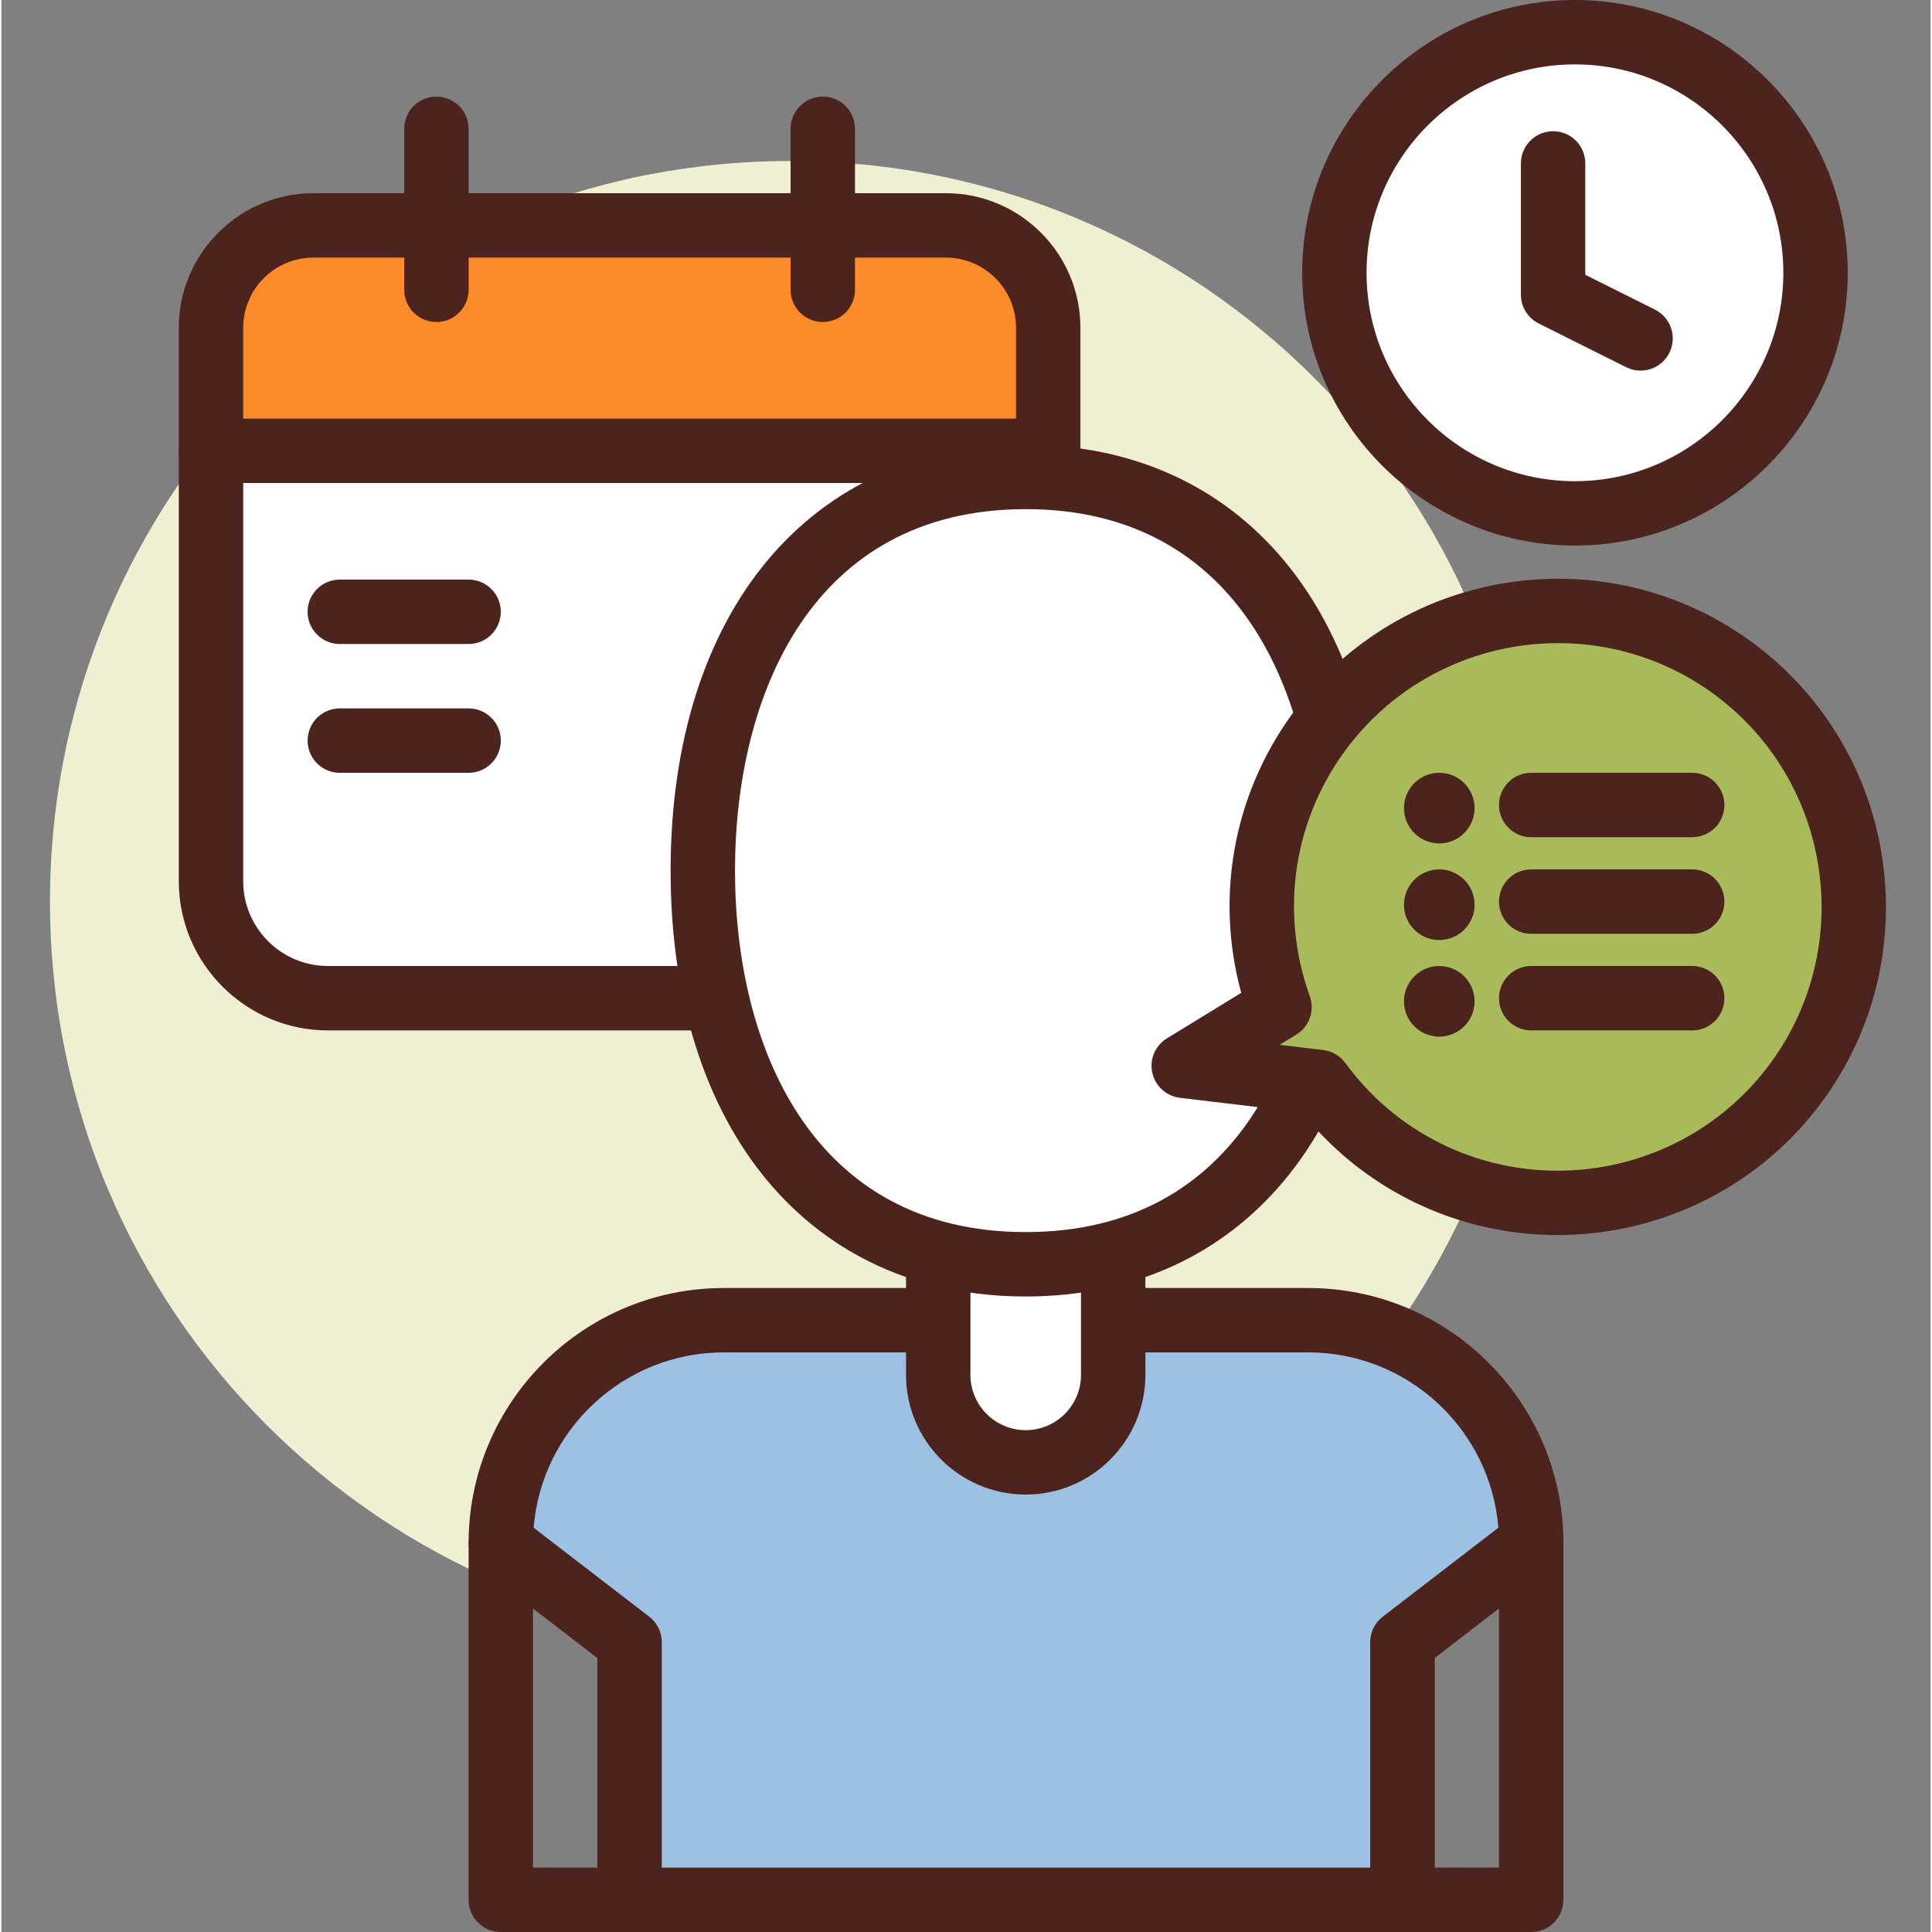 <svg height="409pt" viewBox="-10 0 409 409.6" width="409pt" xmlns="http://www.w3.org/2000/svg"><rect x="-10" y="0" width="409" height="409.6" fill="#808080" stroke="none"/><path d="m314.328 191.148c0 86.715-70.297 157.012-157.016 157.012-86.715 0-157.012-70.297-157.012-157.012 0-86.719 70.297-157.016 157.012-157.016 86.719 0 157.016 70.297 157.016 157.016zm0 0" fill="#efefd2"/><path d="m314.328 409.602h-27.309c-3.773 0-6.828-3.055-6.828-6.828v-75.094c0-3.773 3.055-6.828 6.828-6.828h27.309c3.773 0 6.824 3.055 6.824 6.828v75.094c0 3.773-3.051 6.828-6.824 6.828zm-20.48-13.656h13.652v-61.438h-13.652zm0 0" fill="#4c241d"/><path d="m123.18 409.602h-27.305c-3.773 0-6.828-3.055-6.828-6.828v-75.094c0-3.773 3.055-6.828 6.828-6.828h27.305c3.773 0 6.828 3.055 6.828 6.828v75.094c0 3.773-3.055 6.828-6.828 6.828zm-20.48-13.656h13.652v-61.438h-13.652zm0 0" fill="#4c241d"/><path d="m267.066 279.895h-123.93c-26.102 0-47.262 21.156-47.262 47.262l27.309 21.004v54.613h163.84v-54.613l27.305-21.004c0-26.105-21.16-47.262-47.262-47.262zm0 0" fill="#9dc1e4"/><path d="m287.02 409.602h-163.84c-3.773 0-6.828-3.055-6.828-6.828v-51.254l-24.641-18.953c-1.68-1.293-2.664-3.293-2.664-5.41 0-29.828 24.262-54.086 54.086-54.086h123.934c29.828 0 54.086 24.258 54.086 54.086 0 2.117-.988 4.117-2.668 5.41l-24.641 18.953v51.254c.004 3.773-3.051 6.828-6.824 6.828zm-157.012-13.656h150.184v-47.785c0-2.121.988-4.121 2.668-5.414l24.504-18.852c-1.664-20.773-19.098-37.176-40.297-37.176h-123.934c-21.199 0-38.633 16.402-40.297 37.176l24.504 18.852c1.68 1.293 2.668 3.293 2.668 5.414zm184.32-68.793h.066zm0 0" fill="#4c241d"/><path d="m207.16 310.031c-10.242 0-18.547-8.305-18.547-18.547v-41.477c0-2.703 2.191-4.895 4.895-4.895h27.309c2.703 0 4.895 2.191 4.895 4.895v41.477c-.004 10.246-8.305 18.547-18.551 18.547zm0 0" fill="#fff"/><path d="m207.16 316.859c-13.992 0-25.375-11.379-25.375-25.371v-41.477c0-6.465 5.262-11.727 11.723-11.727h27.305c6.461 0 11.719 5.262 11.719 11.727v41.477c0 13.992-11.379 25.371-25.371 25.371zm-11.719-64.918v39.547c0 6.457 5.258 11.719 11.719 11.719 6.461 0 11.719-5.262 11.719-11.719v-39.547zm0 0" fill="#4c241d"/><path d="m374.609 57.832c0 28.172-22.84 51.008-51.008 51.008-28.172 0-51.008-22.836-51.008-51.008 0-28.168 22.836-51.004 51.008-51.004 28.168 0 51.008 22.836 51.008 51.004zm0 0" fill="#fff"/><path d="m323.602 115.664c-31.887 0-57.836-25.945-57.836-57.832s25.949-57.832 57.836-57.832c31.887 0 57.832 25.945 57.832 57.832 0 31.891-25.945 57.832-57.832 57.832zm0-102.012c-24.359 0-44.18 19.82-44.18 44.18 0 24.363 19.816 44.184 44.18 44.184 24.359 0 44.18-19.82 44.18-44.184 0-24.359-19.82-44.18-44.18-44.18zm0 0" fill="#4c241d"/><path d="m34.434 95.574v91.25c0 13.695 11.102 24.801 24.801 24.801h123.41c16.172 0 29.285-13.109 29.285-29.281v-86.77zm0 0" fill="#fff"/><path d="m182.641 218.453h-123.406c-17.441 0-31.629-14.188-31.629-31.625v-91.254c0-3.773 3.055-6.828 6.828-6.828h177.492c3.773 0 6.828 3.055 6.828 6.828v86.766c0 19.914-16.199 36.113-36.113 36.113zm-141.379-116.055v84.43c0 9.914 8.059 17.973 17.973 17.973h123.406c12.387 0 22.461-10.074 22.461-22.461v-79.941zm0 0" fill="#4c241d"/><path d="m190.223 47.785h-134.086c-11.988 0-21.703 9.719-21.703 21.707v26.082h177.492v-26.082c0-11.988-9.719-21.707-21.703-21.707zm0 0" fill="#fc8c29"/><path d="m211.926 102.398h-177.492c-3.773 0-6.828-3.051-6.828-6.824v-26.082c0-15.73 12.801-28.531 28.535-28.531h134.082c15.73 0 28.531 12.801 28.531 28.531v26.082c0 3.773-3.055 6.824-6.828 6.824zm-170.664-13.652h163.84v-19.254c0-8.207-6.676-14.879-14.883-14.879h-134.078c-8.207 0-14.879 6.672-14.879 14.879zm0 0" fill="#4c241d"/><path d="m164.141 68.266c-3.773 0-6.828-3.051-6.828-6.824v-34.133c0-3.773 3.055-6.828 6.828-6.828s6.824 3.055 6.824 6.828v34.133c0 3.773-3.051 6.824-6.824 6.824zm0 0" fill="#4c241d"/><path d="m82.219 68.266c-3.773 0-6.824-3.051-6.824-6.824v-34.133c0-3.773 3.051-6.828 6.824-6.828s6.828 3.055 6.828 6.828v34.133c0 3.773-3.055 6.824-6.828 6.824zm0 0" fill="#4c241d"/><path d="m337.508 78.574c-1.027 0-2.066-.234-3.047-.723l-18.547-9.273c-2.312-1.16-3.773-3.52-3.773-6.105v-27.824c0-3.773 3.055-6.828 6.828-6.828s6.824 3.055 6.824 6.828v23.605l14.773 7.387c3.375 1.688 4.738 5.785 3.055 9.16-1.199 2.391-3.605 3.773-6.113 3.773zm0 0" fill="#4c241d"/><path d="m275.621 184.578c0 45.699-22.363 83.465-68.461 83.465s-68.461-37.766-68.461-83.465c0-45.703 22.363-83.465 68.461-83.465s68.461 37.762 68.461 83.465zm0 0" fill="#fff"/><path d="m207.16 274.867c-45.734 0-75.285-35.441-75.285-90.285 0-54.855 29.551-90.293 75.285-90.293s75.285 35.441 75.285 90.293c0 54.844-29.551 90.285-75.285 90.285zm0-166.926c-45.441 0-61.633 39.586-61.633 76.637 0 37.047 16.191 76.633 61.633 76.633s61.633-39.586 61.633-76.633c0-37.051-16.191-76.637-61.633-76.637zm0 0" fill="#4c241d"/><path d="m270.453 153.684c21.309-27.344 60.754-32.238 88.102-10.93 27.348 21.309 32.242 60.754 10.93 88.102-21.309 27.348-60.754 32.242-88.102 10.93-4.672-3.637-8.637-7.84-11.977-12.391l-28.75-3.43 20.305-12.438c-7.031-19.582-4.242-42.215 9.492-59.844zm0 0" fill="#a9ba5a"/><g fill="#4c241d"><path d="m319.895 261.84c-14.961 0-30.02-4.785-42.703-14.668-4.199-3.266-8.039-7.074-11.453-11.34l-25.887-3.086c-2.883-.348-5.238-2.48-5.859-5.32-.625-2.84.621-5.762 3.098-7.281l15.754-9.652c-5.758-21.141-1.352-43.574 12.219-61 23.594-30.281 67.43-35.699 97.68-12.125 30.273 23.594 35.707 67.414 12.125 97.68-13.699 17.586-34.242 26.793-54.973 26.793zm-58.906-40.328 9.223 1.102c1.883.227 3.582 1.223 4.703 2.738 3.098 4.234 6.691 7.953 10.664 11.051 24.328 18.973 59.566 14.586 78.523-9.742 18.957-24.332 14.586-59.559-9.742-78.52-24.355-18.965-59.566-14.582-78.52 9.738-11.836 15.195-14.992 35.137-8.453 53.34 1.094 3.043-.102 6.441-2.859 8.129zm0 0"/><path d="m348.461 177.492h-34.133c-3.773 0-6.828-3.051-6.828-6.824 0-3.773 3.055-6.828 6.828-6.828h34.133c3.773 0 6.824 3.055 6.824 6.828 0 3.773-3.051 6.824-6.824 6.824zm0 0"/><path d="m348.461 197.973h-34.133c-3.773 0-6.828-3.051-6.828-6.824 0-3.773 3.055-6.828 6.828-6.828h34.133c3.773 0 6.824 3.055 6.824 6.828 0 3.773-3.051 6.824-6.824 6.824zm0 0"/><path d="m302.324 171.328c0 4.133-3.352 7.484-7.484 7.484-4.137 0-7.488-3.352-7.488-7.484 0-4.137 3.352-7.488 7.488-7.488 4.133 0 7.484 3.352 7.484 7.488zm0 0"/><path d="m302.324 191.809c0 4.133-3.352 7.484-7.484 7.484-4.137 0-7.488-3.352-7.488-7.484 0-4.137 3.352-7.488 7.488-7.488 4.133 0 7.484 3.352 7.484 7.488zm0 0"/><path d="m348.461 218.453h-34.133c-3.773 0-6.828-3.055-6.828-6.828s3.055-6.824 6.828-6.824h34.133c3.773 0 6.824 3.051 6.824 6.824s-3.051 6.828-6.824 6.828zm0 0"/><path d="m302.324 212.289c0 4.133-3.352 7.484-7.484 7.484-4.137 0-7.488-3.352-7.488-7.484 0-4.137 3.352-7.488 7.488-7.488 4.133 0 7.484 3.352 7.484 7.488zm0 0"/><path d="m89.047 136.535h-27.309c-3.773 0-6.824-3.055-6.824-6.828 0-3.773 3.051-6.828 6.824-6.828h27.309c3.773 0 6.828 3.055 6.828 6.828 0 3.773-3.055 6.828-6.828 6.828zm0 0"/><path d="m89.047 163.84h-27.309c-3.773 0-6.824-3.055-6.824-6.828 0-3.773 3.051-6.824 6.824-6.824h27.309c3.773 0 6.828 3.051 6.828 6.824 0 3.773-3.055 6.828-6.828 6.828zm0 0"/></g></svg>